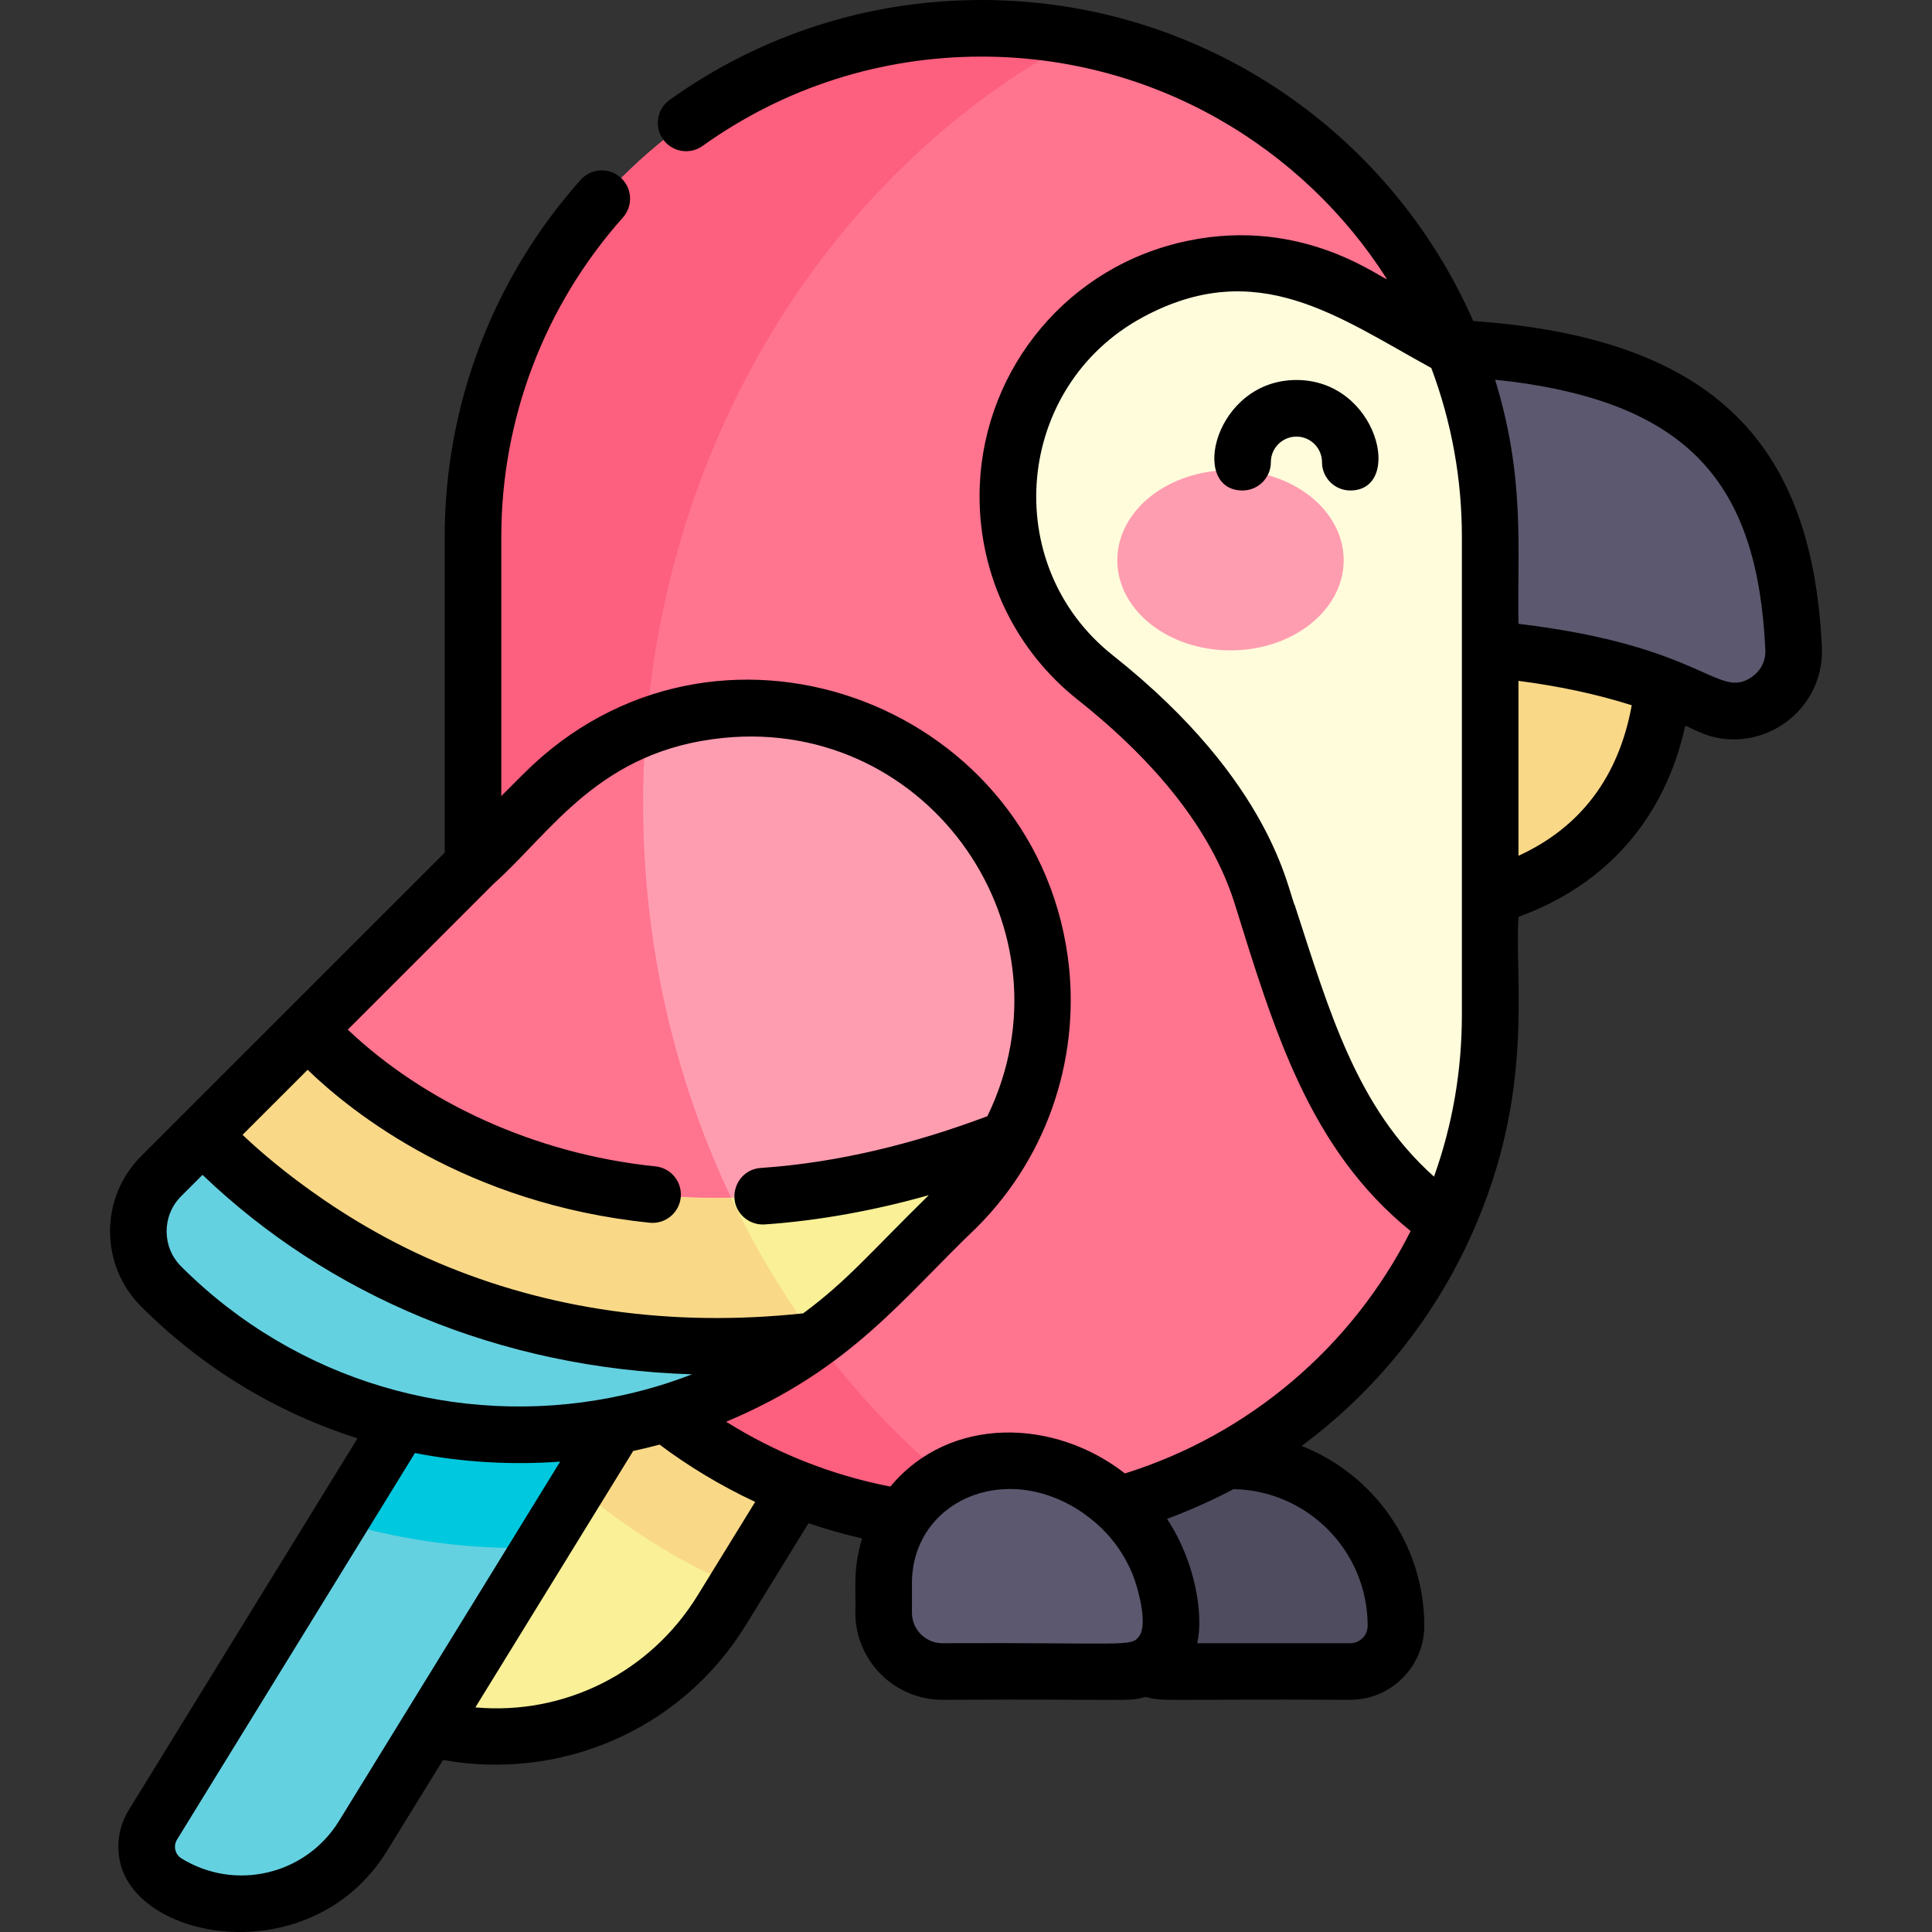<svg id="Capa_1" enable-background="new 0 0 512 512" height="512" viewBox="0 0 512 512" width="512" xmlns="http://www.w3.org/2000/svg"><rect x="0" y="0" width="512" height="512" fill="#333333" stroke="none"/><g><g><path d="m133.38 376.132-19.566 81.807c29.086 7.542 60.883-4.28 77.453-31.206l59.966-97.441-60.446-37.202z" fill="#f9f097"/><path d="m149.083 307.2-108.547 176.377c-3.22 5.232-1.589 12.083 3.643 15.303 17.8 10.955 41.111 5.405 52.066-12.395l94.542-153.619z" fill="#64d1e1"/><path d="m394.912 237.527c20.183-5.845 46.388-21.99 46.388-66.45l-46.418-31.187-31.003 51.854z" fill="#f9d888"/><path d="m394.912 172.071c26.22 2.354 44.956 8.545 57.721 14.755 10.757 5.233 23.249-3.032 22.692-14.982-1.791-38.474-14.096-75.742-90.006-79.582z" fill="#5c586f"/><path d="m134.133 375.029c16.437 19.498 37.302 35.143 61.035 45.365l56.065-91.102-60.446-37.202z" fill="#f9d888"/><path d="m326.23 387.116c-10.313 0-24.994 3.232-30.933 10.736-4.375 5.527-1.494 14.095-1.494 21.691v7.829c0 8.608 6.978 15.586 15.586 15.586h48.441c6.694 0 12.121-5.427 12.121-12.121 0-24.146-19.574-43.721-43.721-43.721z" fill="#4f4c5f"/><path d="m383.227 323.95c-6.763 15.122-16.232 28.772-27.787 40.326-24.395 24.395-58.094 39.476-95.308 39.476-74.43 0-134.774-60.344-134.774-134.784v-126.694c0-74.43 60.344-134.774 134.774-134.774 56.766 0 105.328 35.089 125.19 84.76z" fill="#ff748f"/><path d="m170.426 212.761c0-89.527 47.305-166.791 115.702-202.755-8.412-1.644-17.103-2.506-25.996-2.506-74.43 0-134.774 60.344-134.774 134.774v126.694c0 74.44 60.344 134.785 134.774 134.785 2.1 0 4.187-.055 6.264-.15-57.594-39.526-95.97-110.208-95.97-190.842z" fill="#fd5f7e"/><path d="m394.916 142.274v126.694c0 19.582-4.18 38.19-11.689 54.982-28.191-20.174-35.472-45.834-49.112-87.529-7.613-23.254-25.764-42.536-43.894-56.911-15.143-12.011-23.119-29.871-23.119-48.002 0-11.637 3.298-23.399 10.092-33.782 17.591-26.853 52.876-35.68 81.036-20.277l27.092 14.811c6.192 15.465 9.594 32.34 9.594 50.014z" fill="#fffcdc"/><g><g><g><ellipse cx="326.093" cy="148.471" fill="#ff9db0" rx="29.995" ry="23.887"/></g></g></g><path d="m89.974 403.245c15.265 4.606 31.291 6.994 47.685 6.994 1.862 0 3.718-.037 5.571-.098l47.557-77.275-41.704-25.666z" fill="#00c8de"/><path d="m215.636 355.294c-23.244 16.626-50.605 24.945-77.977 24.945-34.373 0-68.746-13.121-94.966-39.341-8.049-8.059-8.049-21.117 0-29.176l11.057-11.057z" fill="#64d1e1"/><path d="m267.102 301.754c-3.495 6.534-8.007 12.664-13.515 18.182l-20.972 20.962c-5.342 5.342-11.025 10.144-16.979 14.396-8.92 1.037-17.466 1.504-25.619 1.504-31.935 0-57.865-7.177-77.043-15.351-32.485-13.836-52.306-33.222-59.224-40.783l27.922-27.911z" fill="#f9f097"/><path d="m182.255 288.484-100.584-15.73-27.921 27.911c6.918 7.561 26.739 26.946 59.224 40.783 19.178 8.173 45.108 15.351 77.043 15.351 8.152 0 16.699-.467 25.619-1.504.192-.137.377-.286.568-.424-14.511-19.626-26.072-42.032-33.949-66.387z" fill="#f9d888"/><path d="m267.102 301.754c-122.545 47.825-185.431-29-185.431-29l62.367-62.367c30.255-30.255 79.294-30.255 109.549 0 24.737 24.737 29.239 62.045 13.515 91.367z" fill="#ff9db0"/><path d="m266.607 387.116c-17.909 0-32.427 14.518-32.427 32.427v7.829c0 8.608 6.978 15.586 15.586 15.586h48.441c6.694 0 12.121-5.427 12.121-12.121 0-24.146-19.574-43.721-43.721-43.721z" fill="#5c586f"/><path d="m170.426 212.761c0-6.737.284-13.399.808-19.985-9.911 3.77-19.211 9.626-27.196 17.611l-62.367 62.367s37.868 46.236 112.076 44.627c-14.882-31.236-23.321-66.833-23.321-104.62z" fill="#ff748f"/></g><g><path d="m343.567 100.703c-21.652 0-28.553 29.278-14.277 29.278 4.142 0 7.5-3.358 7.5-7.5 0-3.737 3.04-6.777 6.777-6.777s6.777 3.04 6.777 6.777c0 4.142 3.358 7.5 7.5 7.5 14.24 0 7.39-29.278-14.277-29.278z"/><path d="m94.751 381.164-60.615 98.492c-2.607 4.236-3.409 9.235-2.257 14.074 4.988 20.947 50.999 28.778 70.742-3.304l14.783-24.02c30.372 5.515 62.746-7.304 80.241-35.733l16.624-27.012c4.656 1.587 9.394 2.941 14.199 4.038-2.565 8.234-1.572 14.005-1.796 19.683 0 12.73 10.357 23.086 23.086 23.086 49.916-.267 49.044.598 53.82-.768 5.217 1.36 4.087.504 54.246.768 10.819 0 19.621-8.802 19.621-19.621 0-21.634-13.488-40.164-32.491-47.66 19.759-14.678 35.178-33.951 45.113-56.168 16.827-37.63 11.248-66.732 12.342-84.047 23.468-8.529 38.84-26.205 44.208-50.677 3.554 1.613 6.938 3.645 12.904 3.645 12.712 0 23.935-10.626 23.292-24.44-2.467-53-27.545-81.848-92.392-86.433-22.29-50.761-72.761-85.067-130.297-85.067-29.859 0-58.443 9.154-82.662 26.47-3.369 2.409-4.148 7.094-1.739 10.464 2.41 3.37 7.094 4.148 10.464 1.739 21.658-15.487 47.225-23.673 73.937-23.673 45.601 0 85.191 23.951 107.473 59.026-2.849-1.013-24.255-17.42-55.676-9.559-31.054 7.77-52.327 35.653-52.327 67.043 0 21.371 9.733 41.008 25.96 53.88 21.468 17.022 35.406 34.978 41.426 53.367 10.696 34.366 19.926 65.642 46.852 87.487-15.529 30.813-43.024 54.02-75.714 64.232-18.584-14.54-46.35-15.506-62.162 3.481-15.822-3.056-30.661-9.104-43.514-17.183 33.09-13.886 46.75-32.765 66.44-51.53l.004-.004c19.575-19.575 27.605-46.532 24.05-71.924-9.49-67.779-93.819-98.625-144.213-48.229l-5.877 5.877v-68.688c0-31.254 11.447-61.311 32.231-84.635 2.755-3.092 2.482-7.834-.61-10.59-3.092-2.755-7.834-2.482-10.589.61-23.236 26.074-36.032 59.676-36.032 94.614v83.689s-30.694 30.696-80.473 80.463c-10.953 10.967-10.953 28.81.003 39.78 16.338 16.339 35.961 28.19 57.375 34.957zm248.396-141.217c-1.859-3.604-5.696-32.55-48.272-66.31-30.184-23.939-25.946-71.27 8.019-89.593 30.282-16.324 51.781.014 76.419 13.483 5.441 14.546 8.099 29.53 8.099 44.75v126.697c0 14.775-2.481 29.145-7.385 42.843-20.554-18.311-27.793-43.982-36.88-71.87zm59.264-13.154v-46.358c10.779 1.388 20.829 3.551 30.02 6.464-3.461 18.966-13.527 32.335-30.02 39.894zm65.419-54.596c.198 4.257-2.563 6.548-3.758 7.336-8.885 5.85-12.606-8.359-61.66-14.214-.367-20.194 1.84-38.539-6.199-64.699 51.798 5.443 69.578 27.783 71.617 71.577zm-377.984 310.368c-8.789 14.282-27.464 18.73-41.749 9.938-1.703-1.049-2.236-3.279-1.187-4.985l63.056-102.458c12.493 2.46 25.685 3.237 38.484 2.279zm110.283-84.549-15.26 24.796c-12.688 20.617-35.472 31.773-58.893 29.665 3.509-5.702 36.48-59.275 41.82-67.953 2.35-.507 4.687-1.063 7.004-1.689 7.24 5.452 16.005 10.84 25.329 15.181zm41.543 29.366v-7.829c0-21.329 24.264-32.869 45.162-18.735.884.784 8.868 5.504 13.3 16.357 1.47 3.594 4.081 13.214 1.81 16.361-2.186 3.027-2.766 1.714-52.185 1.932-4.46-.001-8.087-3.628-8.087-8.086zm85.235-32.751c19.659.365 35.538 16.471 35.538 36.216 0 2.548-2.073 4.621-4.621 4.621h-40.564c1.69-6.873-.169-21.189-7.991-32.953 5.94-2.177 12.596-5.205 17.638-7.884zm-65.24-98.829c-19.183 7.212-39.361 12.299-60.05 13.717-6.574.451-9.444 8.634-4.493 13.061 1.508 1.353 3.504 2.04 5.521 1.908 14.676-1.015 29.621-3.829 43.494-7.761-15.669 15.372-21.588 22.683-33.286 31.32-35.129 3.759-67.815-1.074-96.952-13.492-30.899-13.164-51.103-33.403-51.625-33.814l17.245-17.238c11.836 11.438 42.072 35.548 90.65 40.531 3.859.396 7.341-2.214 8.11-5.938.91-4.384-2.175-8.541-6.575-8.994-32.374-3.318-61.663-17.353-81.539-36.243l38.483-38.483s.001 0 .001-.001c15.635-13.951 28.17-35.6 61.204-38.837 54.595-5.344 93.681 51.108 69.812 100.264zm-213.683 21.23 5.686-5.686c33.264 31.878 78.747 51.308 129.726 52.86-3.02 1.164-6.087 2.226-9.206 3.162 0 0-.001 0-.002 0-3.989 1.197-8.186 2.224-12.474 3.053h-.001c-40.216 7.776-83.006-4.096-113.726-34.816-5.114-5.122-5.114-13.455-.003-18.573z"/></g></g></svg>